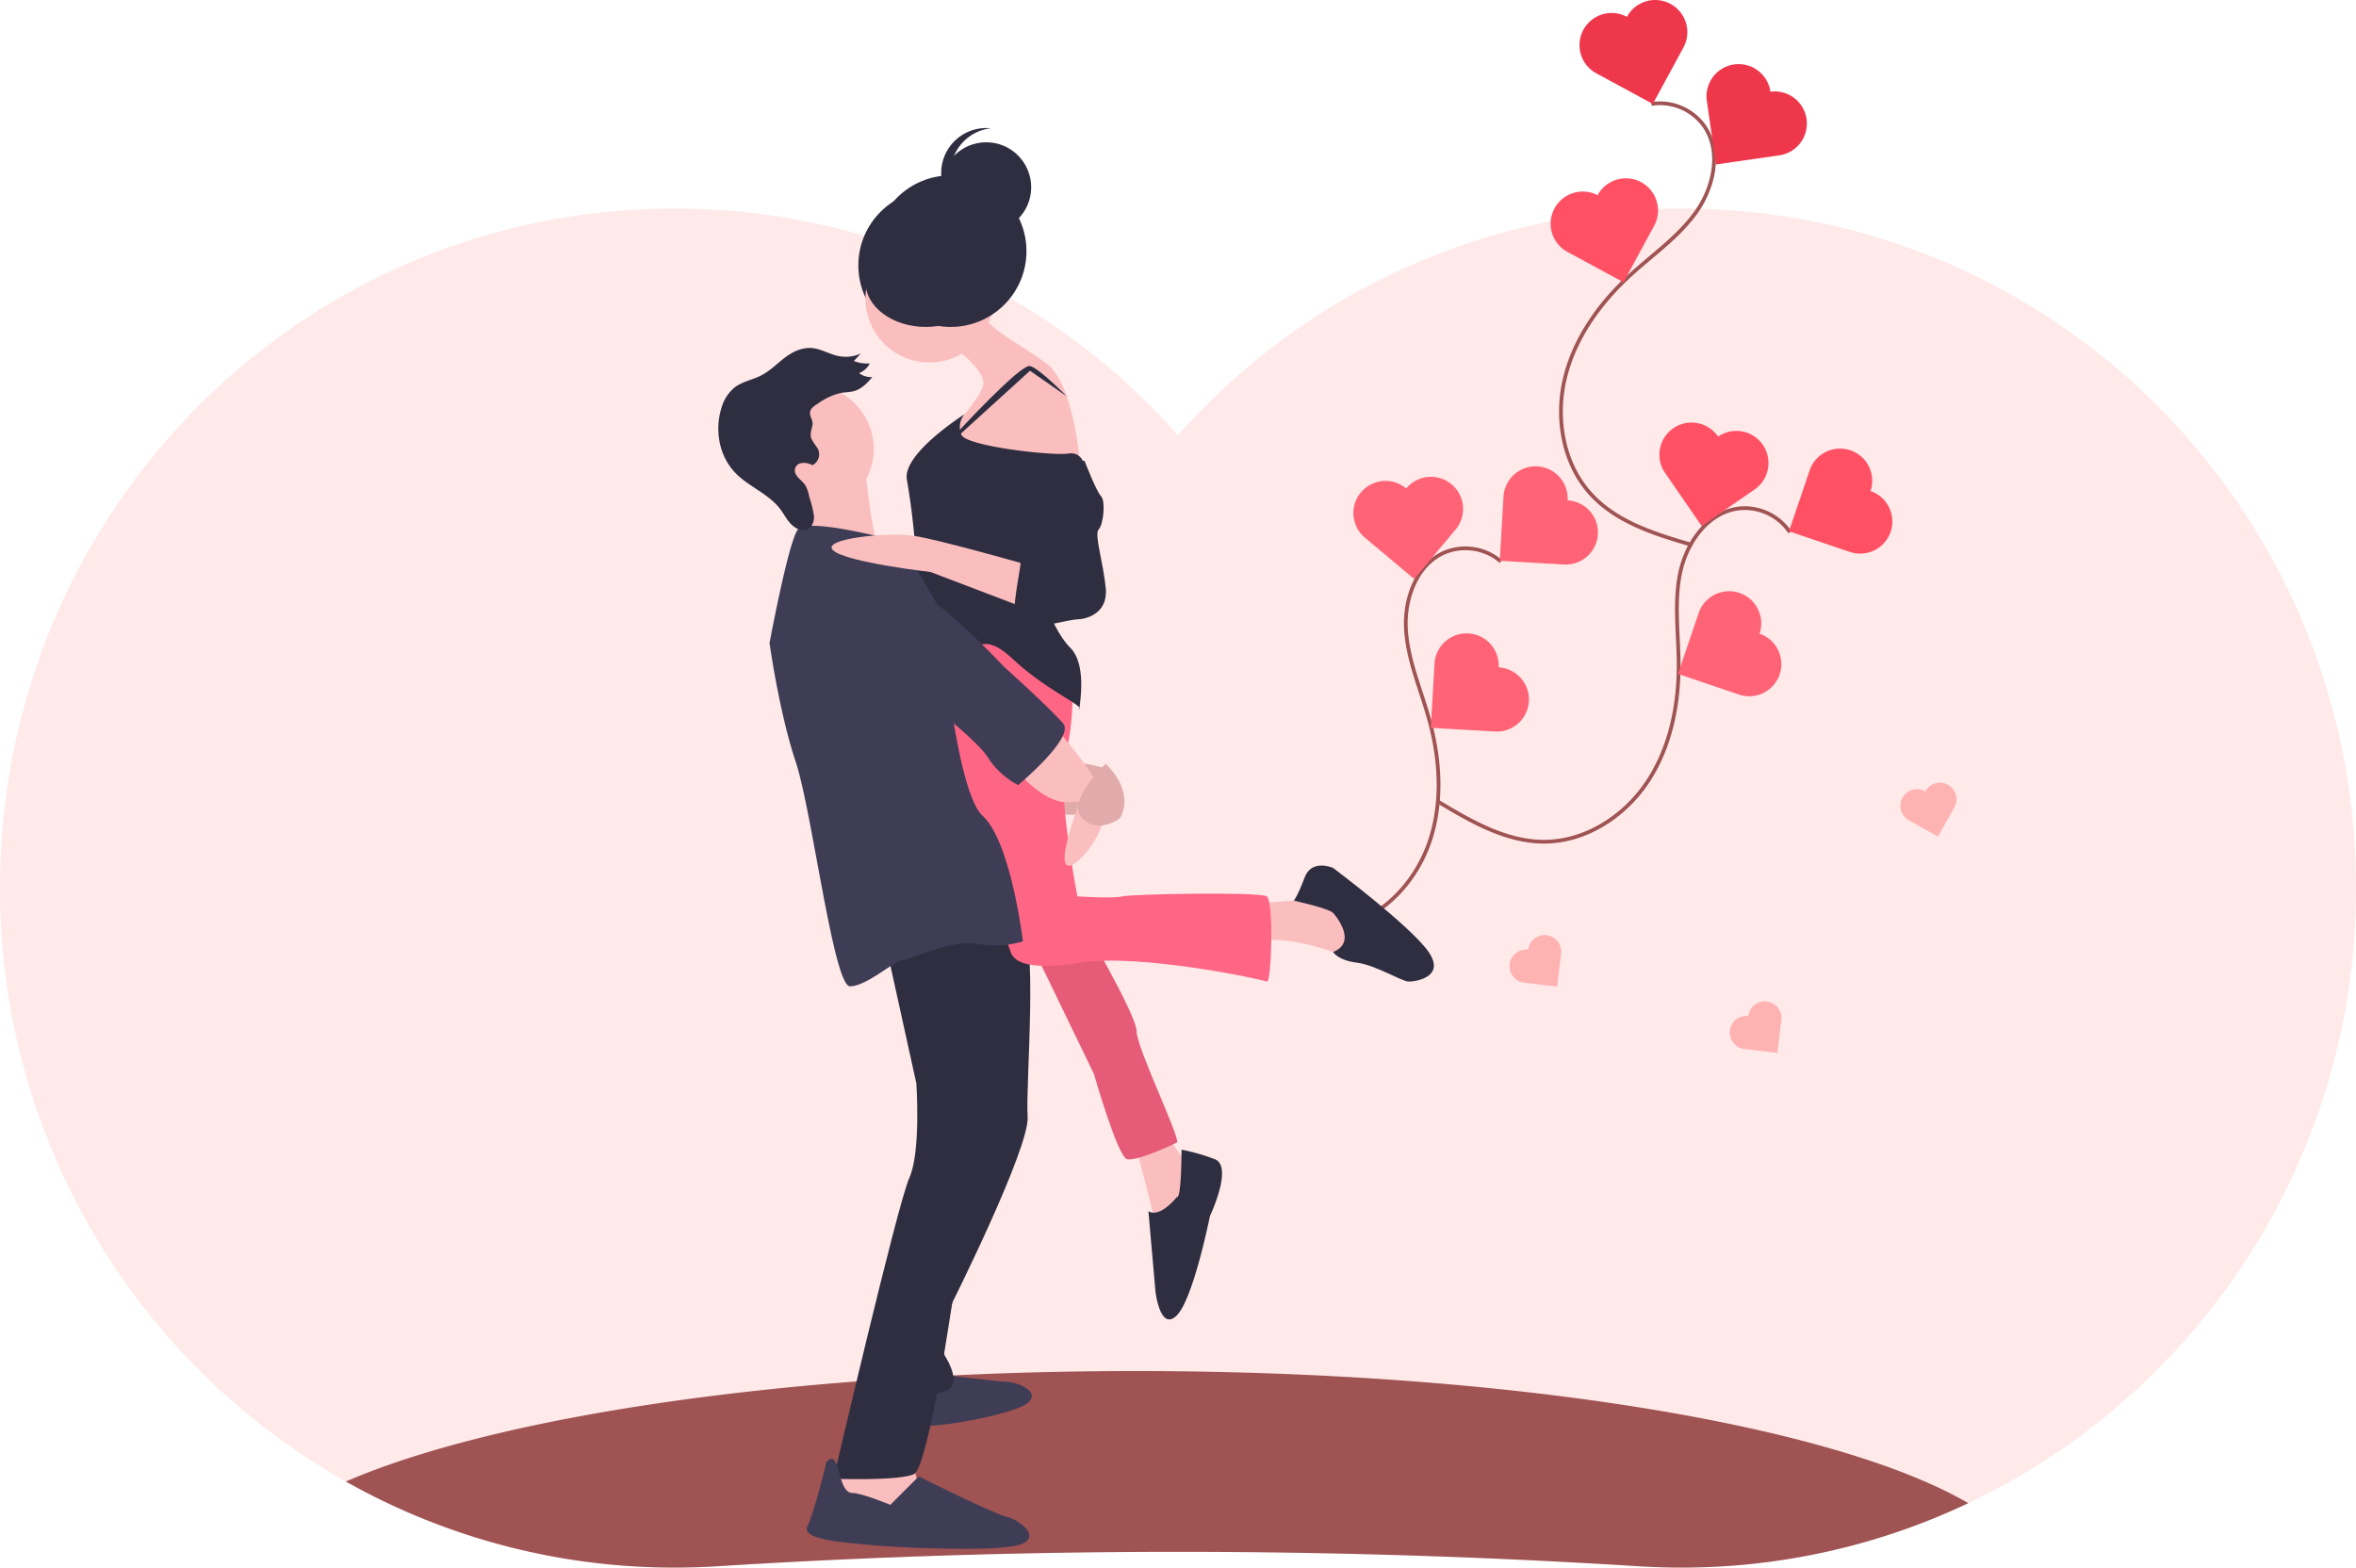 <svg xmlns="http://www.w3.org/2000/svg" width="631" height="419.879" viewBox="0 0 631 419.879"><defs><style>.a{fill:#ffc3c3;opacity:0.365;}.b{fill:#9f5353;}.c{fill:none;stroke:#9f5353;stroke-miterlimit:10;}.d{fill:#ff6375;}.e{fill:#ff5064;}.f{fill:#ef374c;}.g{fill:#fbbebe;}.h{opacity:0.1;isolation:isolate;}.i{fill:#2f2e41;}.j{fill:#3f3d56;}.k{fill:#ff6584;}.l{opacity:0.3;}.m{fill:#ff2f2f;}</style></defs><g transform="translate(0 0.007)"><path class="a" d="M630.964,273.759A182.1,182.1,0,0,1,527.156,434.845a178.928,178.928,0,0,1-76.894,17.25q-5.736,0-11.39-.355a1972.437,1972.437,0,0,0-246.744,0q-5.65.352-11.39.355a178.87,178.87,0,0,1-88.1-23.052A182.139,182.139,0,0,1,.037,273.759c-2-101.9,78.657-185.21,179.858-185.68A179.722,179.722,0,0,1,315.5,148.814,179.722,179.722,0,0,1,451.106,88.079C552.307,88.548,632.968,171.86,630.964,273.759Z" transform="translate(0 -32.223)"/><path class="b" d="M580.595,614.467a178.928,178.928,0,0,1-76.894,17.25q-5.736,0-11.39-.355a1972.425,1972.425,0,0,0-246.744,0q-5.65.352-11.39.355a178.87,178.87,0,0,1-88.1-23.052c40.67-17.617,120.106-29.584,211.446-29.584C458.574,579.08,545.056,593.723,580.595,614.467Z" transform="translate(-53.439 -211.845)"/><path class="c" d="M592.612,235.121a14.573,14.573,0,0,0-15.14-2.4c-7.533,3.285-10.813,12.513-10.286,20.713s3.944,15.894,6.157,23.808c2.973,10.63,3.745,22.151.261,32.624s-11.682,19.7-22.315,22.663c-9.869,2.749-20.339-.007-30.208-2.755" transform="translate(-190.625 -84.725)"/><path class="d" d="M651.568,206.066a8.605,8.605,0,0,0-17.181-1v.011l-.991,17.182,17.181.991a8.6,8.6,0,1,0,.991-17.181Z" transform="translate(-231.713 -72.056)"/><path class="d" d="M622.435,276.612a8.6,8.6,0,1,0-17.181-.991l-.991,17.182,17.182.991a8.6,8.6,0,0,0,.991-17.181Z" transform="translate(-221.055 -97.865)"/><path class="d" d="M585.723,204.518a8.6,8.6,0,0,0-11.073,13.175l.02.017,13.192,11.052,11.053-13.191a8.605,8.605,0,1,0-13.192-11.052Z" transform="translate(-209.1 -73.694)"/><path class="c" d="M701.6,221.078a14.575,14.575,0,0,0-13.955-6.345c-8.135,1.16-13.755,9.181-15.432,17.225s-.433,16.37-.407,24.588c.034,11.037-2.291,22.348-8.44,31.515s-16.508,15.88-27.545,15.9c-10.245.02-19.6-5.425-28.382-10.7" transform="translate(-222.218 -78.515)"/><path class="e" d="M777.37,200.85a8.6,8.6,0,0,0-16.3-5.532l-5.532,16.3,16.3,5.532a8.605,8.605,0,0,0,5.532-16.3Z" transform="translate(-276.397 -69.322)"/><path class="d" d="M730.5,261.084a8.6,8.6,0,0,0-16.3-5.532l-5.532,16.3,16.3,5.532a8.605,8.605,0,0,0,5.532-16.3Z" transform="translate(-259.25 -91.357)"/><path class="e" d="M716.543,182.257a8.605,8.605,0,1,0-14.169,9.768l0,0,9.771,14.167,14.167-9.771a8.6,8.6,0,0,0-9.771-14.167Z" transform="translate(-256.39 -65.315)"/><path class="c" d="M683.464,43.8A14.574,14.574,0,0,1,697.6,49.736c4.674,6.759,2.6,16.331-2.162,23.026s-11.722,11.435-17.771,17c-8.124,7.471-14.847,16.859-17.4,27.6s-.444,22.9,7.036,31.017c6.943,7.533,17.295,10.7,27.131,13.565" transform="translate(-241.163 -15.962)"/><path class="f" d="M679.765,4.5A8.6,8.6,0,0,1,694.9,12.7l0,.009-8.205,15.128-15.128-8.2a8.6,8.6,0,1,1,8.2-15.128Z" transform="translate(-244.026 0)"/><path class="e" d="M667.386,79.812a8.605,8.605,0,0,1,15.133,8.2l-.005.009-8.205,15.128-15.128-8.2a8.605,8.605,0,0,1,8.2-15.128Z" transform="translate(-239.498 -27.551)"/><path class="f" d="M737.818,34.469A8.605,8.605,0,0,1,740.288,51.5l-.02,0-17.035,2.45-2.449-17.035a8.6,8.6,0,0,1,17.035-2.449Z" transform="translate(-263.649 -9.912)"/><rect class="g" width="15.854" height="8.244" transform="translate(279.352 209.96)"/><rect class="h" width="15.854" height="8.244" transform="translate(279.352 209.96)"/><circle class="i" cx="20.294" cy="20.294" r="20.294" transform="translate(229.887 50.782)"/><path class="g" d="M462.5,323.774s-6.342-1.9-7.61-1.268,4.439,5.708,4.439,5.708Z" transform="translate(-166.344 -117.936)"/><path class="h" d="M462.5,323.774s-6.342-1.9-7.61-1.268,4.439,5.708,4.439,5.708Z" transform="translate(-166.344 -117.936)"/><path class="j" d="M390.052,580.58s14.586,1.9,17.123,1.9,9.513,2.537,5.708,5.708-27.9,7.61-31.074,5.708-7.61-7.61-4.439-8.244S390.052,580.58,390.052,580.58Z" transform="translate(-137.652 -212.394)"/><path class="g" d="M354.071,615.751,349,624.629l6.342,3.171,12.049,2.537,6.342-8.244-2.537-9.513Z" transform="translate(-127.672 -224.1)"/><path class="i" d="M399.389,514.58s-8.244,34.88-6.976,36.782,3.8,6.976,1.268,8.878S381,562.777,381,562.777l3.171-18.391,4.439-22.2Z" transform="translate(-139.379 -188.249)"/><path class="i" d="M365.95,394.2l8.244,37.416s1.268,18.391-1.9,25.367S352,537.521,352,537.521s17.757.634,21.562-1.268,10.222-45.829,10.222-45.829S404.634,448.737,404,440.492s3.151-50.123-2.23-53.282S365.95,394.2,365.95,394.2Z" transform="translate(-128.77 -141.431)"/><path class="j" d="M363.083,628.477l7.61-7.61s20.294,10.147,23.464,10.781,10.147,5.707,3.171,7.61-32.977.634-39.319,0-19.025-1.268-17.123-5.073,5.073-17.123,5.073-17.123,1.752-2.423,2.778.691,1.661,7.553,4.2,7.553S363.083,628.477,363.083,628.477Z" transform="translate(-124.635 -225.411)"/><path class="g" d="M528.408,380.848l17.757-1.268,12.049,6.342-1.268,7.61-5.073,1.268s-13.952-5.708-22.2-3.805S528.408,380.848,528.408,380.848Z" transform="translate(-192.297 -138.863)"/><path class="i" d="M556.932,378.263s6.976,7.63,0,10.474c0,0,1.268,2.209,6.342,2.844s12.049,5.073,13.952,5.073,10.147-1.268,5.073-8.244-25.367-22.2-25.367-22.2-5.708-2.537-7.61,2.537-2.906,6.233-2.906,6.233S555.663,377,556.932,378.263Z" transform="translate(-199.893 -133.741)"/><path class="g" d="M479,479.881s5.708,21.562,5.708,22.83,7.61-5.073,7.61-5.073l1.268-11.415s-5.073-5.073-5.073-8.244S479,479.881,479,479.881Z" transform="translate(-175.23 -174.478)"/><path class="i" d="M492.608,498.263s-4.439,5.708-7.61,3.805l1.9,21.562s1.268,10.781,5.708,6.342,8.878-26.635,8.878-26.635,6.342-13.318,1.268-15.22a52.846,52.846,0,0,0-8.878-2.537S493.876,498.9,492.608,498.263Z" transform="translate(-177.425 -177.64)"/><path class="k" d="M432,390.848l19.025,39.319s6.342,22.2,8.878,22.83,12.049-3.805,13.318-4.439-10.781-25.367-10.781-29.806-14.586-29.172-14.586-29.172Z" transform="translate(-158.036 -142.521)"/><path class="h" d="M432,390.848l19.025,39.319s6.342,22.2,8.878,22.83,12.049-3.805,13.318-4.439-10.781-25.367-10.781-29.806-14.586-29.172-14.586-29.172Z" transform="translate(-158.036 -142.521)"/><path class="k" d="M431.78,277s.634,13.318-1.9,22.2,3.171,38.05,3.171,38.05,9.513.634,12.049,0,36.782-1.268,38.685,0,1.268,23.464,0,22.83-34.245-7.61-50.1-5.073-17.757-1.268-18.391-2.537-11.415-35.514-11.415-35.514l-3.805-16.489L395,282.7l3.171-17.123Z" transform="translate(-144.5 -97.159)"/><circle class="g" cx="17.123" cy="17.123" r="17.123" transform="translate(231.789 62.831)"/><circle class="g" cx="17.123" cy="17.123" r="17.123" transform="translate(199.763 103.101)"/><path class="g" d="M400,138.818s11.415,7.61,9.513,12.049-6.976,9.513-6.976,9.513l-.634,6.976,9.513,3.171,24.1,1.268s-1.268-21.562-8.878-27.269-16.489-9.513-17.757-14.586S400,138.818,400,138.818Z" transform="translate(-146.33 -47.131)"/><path class="g" d="M438.89,166.192c-4.151-7.753-15.827-6.811-18.247,1.643a7.649,7.649,0,0,0,.734,6.179c4.439,7.61,7.61,13.318,7.61,13.318l13.952-1.268S443.213,174.267,438.89,166.192Z" transform="translate(-153.757 -58.863)"/><path class="i" d="M398.36,174.994s-16.67,10.518-15.4,17.494a186.7,186.7,0,0,1,2.537,23.464c0,4.439,4.439,18.391,10.781,20.928s6.342-4.439,15.22,3.805S429.887,252.735,429.253,254s2.537-11.415-2.537-16.489-10.781-19.659-5.708-26,9.513-22.83,9.513-22.83-.634-3.805-4.439-3.171-27.269-1.9-28.538-5.073A5.353,5.353,0,0,1,398.36,174.994Z" transform="translate(-140.071 -64.02)"/><path class="i" d="M403.553,172.895s17.4-18.958,19.942-18.324,9.842,8.139,9.842,8.139l-9.842-6.871-19.942,18.124Z" transform="translate(-147.63 -56.543)"/><path class="g" d="M354.023,194.58s2.382,25.65,5.63,28.045S335,224.386,335,224.386s6.342-19.659,2.537-22.2S354.023,194.58,354.023,194.58Z" transform="translate(-122.551 -71.185)"/><path class="j" d="M356.707,225.563s-21.562-5.708-24.1-2.537-7.61,30.44-7.61,30.44,2.537,18.391,6.976,31.709,10.147,60.246,14.586,60.246,12.049-6.976,13.952-6.976,13.318-5.708,20.294-4.439a24.688,24.688,0,0,0,12.049-.634s-3.171-26.635-10.781-33.611-11.415-55.173-11.415-55.173S359.878,224.3,356.707,225.563Z" transform="translate(-118.893 -81.241)"/><path class="g" d="M427,317.093s7.211,9.787,14.386,10.284l4-.138s-6.342,16.489-3.171,17.123,12.683-12.049,9.513-19.025-12.683-17.757-12.683-17.757Z" transform="translate(-156.207 -112.523)"/><path class="g" d="M462.721,322.58s-10.781,10.147-6.342,14.586,10.147,0,10.147,0S470.965,330.824,462.721,322.58Z" transform="translate(-166.563 -118.011)"/><path class="h" d="M462.721,322.58s-10.781,10.147-6.342,14.586,10.147,0,10.147,0S470.965,330.824,462.721,322.58Z" transform="translate(-166.563 -118.011)"/><circle class="i" cx="20.294" cy="20.294" r="20.294" transform="translate(234.326 46.977)"/><circle class="i" cx="12.049" cy="12.049" r="12.049" transform="translate(252.083 38.099)"/><path class="i" d="M400.03,66.129a12.05,12.05,0,0,1,10.781-11.981,12.288,12.288,0,0,0-1.268-.068,12.049,12.049,0,0,0-.015,24.1,11.9,11.9,0,0,0,1.284-.068A12.049,12.049,0,0,1,400.03,66.129Z" transform="translate(-145.411 -19.786)"/><ellipse class="i" cx="16.171" cy="12.049" rx="16.171" ry="12.049" transform="translate(231.789 63.466)"/><path class="i" d="M328.577,167.629c-.223,1.19-.751,2.386-.3,3.612a19.093,19.093,0,0,0,1.619,2.488,3.257,3.257,0,0,1-1.346,4.626,4.533,4.533,0,0,0-3.115-.527,2.028,2.028,0,0,0-1.571,2.2c.223,1.464,1.93,2.4,2.8,3.709a9.6,9.6,0,0,1,1.06,3.145A28.083,28.083,0,0,1,328.984,192c.087,1.71-.745,3.518-2.443,3.764-1.427.205-2.962-.762-3.994-1.936s-1.729-2.568-2.674-3.8c-3.073-4.017-8.325-5.89-11.881-9.536-4.557-4.672-5.522-11.592-3.892-17.109a11.03,11.03,0,0,1,3.742-5.945c2.02-1.483,4.718-1.958,6.981-3.111,2.419-1.233,4.275-3.206,6.415-4.817s4.791-2.9,7.711-2.468c2.037.3,3.969,1.412,5.99,1.935a9.69,9.69,0,0,0,6.606-.545l-1.878,2.015a9.57,9.57,0,0,0,4.257.646,5.164,5.164,0,0,1-2.858,2.58,5.131,5.131,0,0,0,3.562,1.074c-1.394,1.592-2.891,3.249-5.039,3.8-1.052.272-2.2.259-3.284.436a16.683,16.683,0,0,0-6.154,2.8c-.992.63-2.241,1.344-2.234,2.651C327.924,165.524,328.8,166.413,328.577,167.629Z" transform="translate(-110.977 -53.762)"/><path class="j" d="M354.075,237.048s-5.708,20.928,4.439,25.367,31.075,20.928,34.88,26.635a21.3,21.3,0,0,0,8.244,7.61s15.22-12.683,12.049-16.488-15.854-15.22-15.854-15.22S365.49,230.072,354.075,237.048Z" transform="translate(-128.945 -86.383)"/><path class="g" d="M403.7,233.915s-23.3-6.66-30.358-7.769-25.449.793-21.644,3.964,26,5.708,26,5.708l26.635,10.147Z" transform="translate(-128.474 -82.616)"/><path class="i" d="M431.925,196.482s1.9,12.684,1.9,17.123,3.171,8.244.634,8.244-4.439-2.537-4.439,0-3.805,17.757,0,17.757,13.318-2.537,15.22-2.537,8.244-1.268,7.61-8.244-3.171-14.586-1.9-15.854,1.9-7.61.634-8.878-4.439-9.513-4.439-9.513Z" transform="translate(-156.695 -71.185)"/><g class="l" transform="translate(404.297 250.464)"><path class="m" d="M642.5,398.868a4.444,4.444,0,1,0-1.067,8.825h.007l8.826,1.06,1.06-8.826a4.444,4.444,0,1,0-8.825-1.067Z" transform="translate(-637.517 -394.95)"/></g><g class="l" transform="translate(509.017 209.701)"><path class="m" d="M809.273,332.943a4.445,4.445,0,1,0-4.365,7.744l7.744,4.365,4.365-7.744a4.445,4.445,0,1,0-7.736-4.379l-.008.014Z" transform="translate(-802.645 -330.673)"/></g><g class="l" transform="translate(463.275 268.221)"><path class="m" d="M735.5,426.868a4.444,4.444,0,1,0-1.067,8.825h.007l8.826,1.06,1.06-8.826a4.444,4.444,0,1,0-8.824-1.067Z" transform="translate(-730.517 -422.95)"/></g></g></svg>